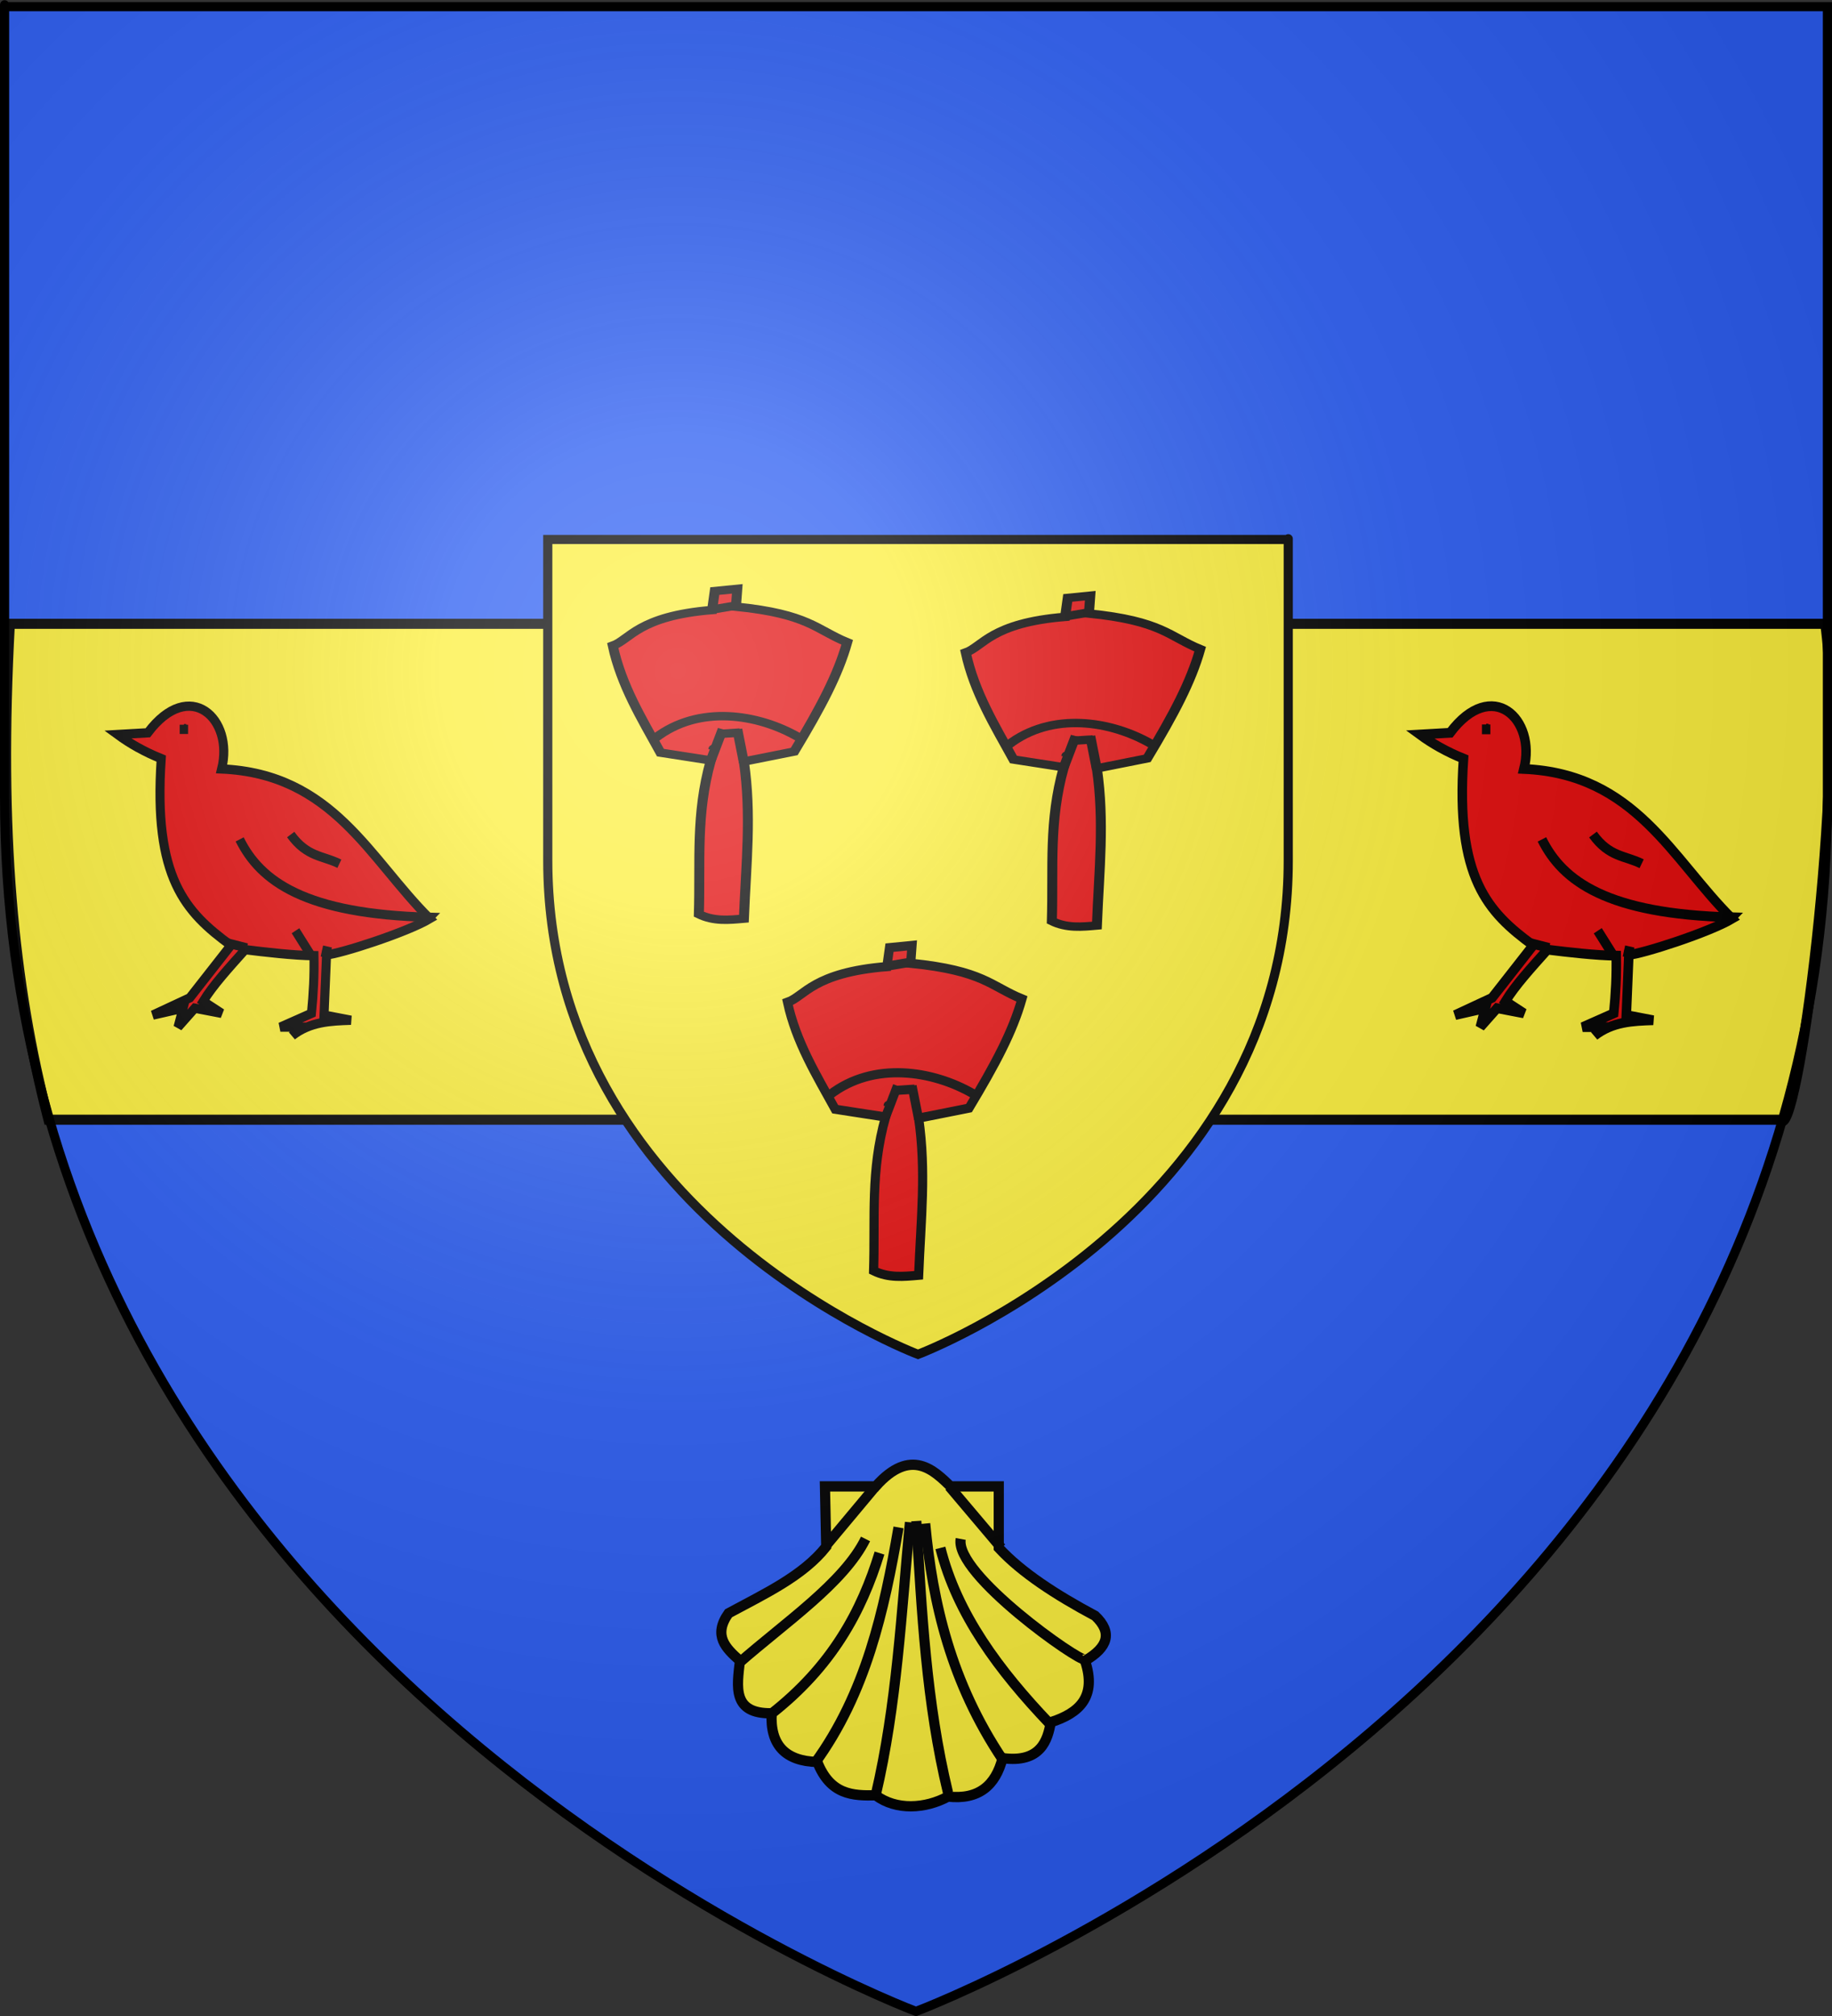 <?xml version="1.0" encoding="UTF-8" standalone="no"?>
<svg
   xmlns:dc="http://purl.org/dc/elements/1.1/"
   xmlns:cc="http://web.resource.org/cc/"
   xmlns:rdf="http://www.w3.org/1999/02/22-rdf-syntax-ns#"
   xmlns:svg="http://www.w3.org/2000/svg"
   xmlns="http://www.w3.org/2000/svg"
   xmlns:xlink="http://www.w3.org/1999/xlink"
   xmlns:sodipodi="http://sodipodi.sourceforge.net/DTD/sodipodi-0.dtd"
   xmlns:inkscape="http://www.inkscape.org/namespaces/inkscape"
   height="660"
   width="600"
   version="1.0"
   id="svg2"
   sodipodi:version="0.32"
   inkscape:version="0.44.1"
   sodipodi:docname="blason authon.svg"
   sodipodi:docbase="C:\Documents and Settings\Matthieu\Mes documents\Mes images\Inkscape"
   inkscape:export-filename="/Users/olivier/Desktop/Blason Rouge/Blason_Vide_3D.png"
   inkscape:export-xdpi="144"
   inkscape:export-ydpi="144">
  <rect width="100%" height="100%" fill="#333333" stroke="none"/>
  <sodipodi:namedview
     inkscape:window-height="544"
     inkscape:window-width="800"
     inkscape:pageshadow="2"
     inkscape:pageopacity="0.0"
     guidetolerance="10.0"
     gridtolerance="10.0"
     objecttolerance="10.0"
     borderopacity="1.0"
     bordercolor="#666666"
     pagecolor="#ffffff"
     id="base"
     showgrid="false"
     height="660px"
     inkscape:zoom="0.22273864"
     inkscape:cx="456.07352"
     inkscape:cy="-16.554023"
     inkscape:window-x="-4"
     inkscape:window-y="-4"
     inkscape:current-layer="layer3"
     showguides="true"
     inkscape:guide-bbox="true" />
  <desc
     id="desc4">Flag of Canton of Valais (Wallis)</desc>
  <defs
     id="defs6">
    <linearGradient
       id="linearGradient2893">
      <stop
         style="stop-color:white;stop-opacity:0.314;"
         offset="0"
         id="stop2895" />
      <stop
         id="stop2897"
         offset="0.19"
         style="stop-color:white;stop-opacity:0.251;" />
      <stop
         style="stop-color:#6b6b6b;stop-opacity:0.125;"
         offset="0.6"
         id="stop2901" />
      <stop
         style="stop-color:black;stop-opacity:0.125;"
         offset="1"
         id="stop2899" />
    </linearGradient>
    <linearGradient
       id="linearGradient2885">
      <stop
         id="stop2887"
         offset="0"
         style="stop-color:white;stop-opacity:1;" />
      <stop
         style="stop-color:white;stop-opacity:1;"
         offset="0.229"
         id="stop2891" />
      <stop
         id="stop2889"
         offset="1"
         style="stop-color:black;stop-opacity:1;" />
    </linearGradient>
    <linearGradient
       id="linearGradient2955">
      <stop
         id="stop2867"
         offset="0"
         style="stop-color:#fd0000;stop-opacity:1;" />
      <stop
         style="stop-color:#e77275;stop-opacity:0.659;"
         offset="0.5"
         id="stop2873" />
      <stop
         style="stop-color:black;stop-opacity:0.323;"
         offset="1"
         id="stop2959" />
    </linearGradient>
    <radialGradient
       inkscape:collect="always"
       xlink:href="#linearGradient2955"
       id="radialGradient2961"
       cx="225.524"
       cy="218.901"
       fx="225.524"
       fy="218.901"
       r="300"
       gradientTransform="matrix(-4.167939e-4,2.183,-1.884,-3.599562e-4,615.597,-289.121)"
       gradientUnits="userSpaceOnUse" />
    <polygon
       id="star"
       transform="scale(53,53)"
       points="0,-1 0.588,0.809 -0.951,-0.309 0.951,-0.309 -0.588,0.809 0,-1 " />
    <clipPath
       id="clip">
      <path
         d="M 0,-200 L 0,600 L 300,600 L 300,-200 L 0,-200 z "
         id="path10" />
    </clipPath>
    <radialGradient
       inkscape:collect="always"
       xlink:href="#linearGradient2955"
       id="radialGradient1911"
       gradientUnits="userSpaceOnUse"
       gradientTransform="matrix(-4.167939e-4,2.183,-1.884,-3.599562e-4,615.597,-289.121)"
       cx="225.524"
       cy="218.901"
       fx="225.524"
       fy="218.901"
       r="300" />
    <radialGradient
       inkscape:collect="always"
       xlink:href="#linearGradient2955"
       id="radialGradient2865"
       gradientUnits="userSpaceOnUse"
       gradientTransform="matrix(0,1.749,-1.593,-1.049767e-7,551.788,-191.29)"
       cx="225.524"
       cy="218.901"
       fx="225.524"
       fy="218.901"
       r="300" />
    <radialGradient
       inkscape:collect="always"
       xlink:href="#linearGradient2955"
       id="radialGradient2871"
       gradientUnits="userSpaceOnUse"
       gradientTransform="matrix(0,1.386,-1.323,-5.741131e-8,-158.082,-109.541)"
       cx="225.524"
       cy="218.901"
       fx="225.524"
       fy="218.901"
       r="300" />
    <radialGradient
       inkscape:collect="always"
       xlink:href="#linearGradient2893"
       id="radialGradient3163"
       gradientUnits="userSpaceOnUse"
       gradientTransform="matrix(1.353,0,0,1.349,-77.629,-85.747)"
       cx="221.445"
       cy="226.331"
       fx="221.445"
       fy="226.331"
       r="300" />
  </defs>
  <g
     inkscape:groupmode="layer"
     id="layer3"
     inkscape:label="Fond écu"
     style="display:inline">
    <path
       id="path2855"
       style="fill:#2b5df2;fill-opacity:1;fill-rule:evenodd;stroke:none;stroke-width:1px;stroke-linecap:butt;stroke-linejoin:miter;stroke-opacity:1"
       d="M 300,658.5 C 300,658.5 598.5,546.18 598.5,260.728 C 598.5,-24.723 598.5,2.176 598.5,2.176 L 1.5,2.176 L 1.5,260.728 C 1.5,546.18 300,658.5 300,658.5 z "
       sodipodi:nodetypes="cccccc" />
    <path
       d="M 3.231,204.219 C -0.466,272.432 4.29,322.129 15.873,366.574 L 583.082,366.574 C 588.267,376.254 604.741,254.273 597.78,204.219 L 3.231,204.219 z "
       style="fill:#fcef3c;fill-opacity:1;fill-rule:evenodd;stroke:black;stroke-width:3.29;stroke-linecap:butt;stroke-linejoin:miter;stroke-miterlimit:4;stroke-dasharray:none;stroke-opacity:1;display:inline"
       id="path2007"
       sodipodi:nodetypes="ccccc" />
    <path
       id="path2896"
       style="fill:#fcef3c;fill-opacity:1;fill-rule:evenodd;stroke:black;stroke-width:3;stroke-linecap:butt;stroke-linejoin:miter;stroke-miterlimit:4;stroke-dasharray:none;stroke-opacity:1;display:inline"
       d="M 300.657,443.389 C 300.657,443.389 421.915,397.734 421.915,281.707 C 421.915,165.68 421.915,176.614 421.915,176.614 L 179.4,176.614 L 179.4,281.707 C 179.4,397.734 300.657,443.389 300.657,443.389 z "
       sodipodi:nodetypes="cccccc" />
    <g
       id="g7473"
       transform="matrix(3.118,0,0,3.196,-5.469,19.405)"
       style="stroke-width:0.95;stroke-miterlimit:4;stroke-dasharray:none">
      <path
         sodipodi:nodetypes="ccccccccccccccccccccccc"
         id="path6552"
         d="M 14.105,69.169 L 17.278,68.992 C 21.681,63.267 26.353,67.555 25.036,72.695 C 36.758,73.195 40.576,81.916 46.898,88.033 C 44.469,89.441 37.458,91.642 36.055,91.736 L 35.79,97.907 L 38.611,98.436 C 36.478,98.507 34.344,98.575 32.441,100.022 L 33.322,99.141 L 31.206,99.141 L 34.468,97.73 C 34.679,95.673 34.77,93.881 34.733,91.824 C 32.617,91.803 29.62,91.462 27.504,91.207 C 25.821,93.041 24.096,94.89 23.096,96.496 L 25.036,97.73 L 22.215,97.201 L 20.452,99.141 L 20.981,97.201 L 17.807,97.907 L 21.686,96.144 L 26.005,90.766 C 21.222,87.351 17.843,83.874 18.689,71.637 C 16.913,70.938 15.411,70.102 14.105,69.169 z "
         style="fill:#e20909;fill-opacity:1;fill-rule:evenodd;stroke:black;stroke-width:0.95;stroke-linecap:butt;stroke-linejoin:miter;stroke-opacity:1;stroke-miterlimit:4;stroke-dasharray:none" />
      <path
         sodipodi:nodetypes="cccc"
         id="path6554"
         d="M 26.928,79.912 C 29.098,84.201 33.809,87.565 46.875,87.891 L 46.751,88.016 L 47,87.891"
         style="fill:none;fill-rule:evenodd;stroke:black;stroke-width:0.95;stroke-linecap:butt;stroke-linejoin:miter;stroke-opacity:1;stroke-miterlimit:4;stroke-dasharray:none" />
      <path
         id="path6556"
         d="M 21.069,68.568 L 21.318,68.568"
         style="fill:none;fill-rule:evenodd;stroke:black;stroke-width:0.95;stroke-linecap:butt;stroke-linejoin:miter;stroke-opacity:1;stroke-miterlimit:4;stroke-dasharray:none" />
      <path
         sodipodi:nodetypes="cc"
         id="path6558"
         d="M 32.289,79.414 C 33.993,81.733 35.697,81.573 37.401,82.406"
         style="fill:none;fill-rule:evenodd;stroke:black;stroke-width:0.95;stroke-linecap:butt;stroke-linejoin:miter;stroke-opacity:1;stroke-miterlimit:4;stroke-dasharray:none" />
      <path
         id="path6560"
         d="M 35.905,92.005 L 36.154,90.883"
         style="fill:none;fill-rule:evenodd;stroke:black;stroke-width:0.95;stroke-linecap:butt;stroke-linejoin:miter;stroke-opacity:1;stroke-miterlimit:4;stroke-dasharray:none" />
      <path
         id="path6564"
         d="M 20.628,68.64 L 21.51,68.64"
         style="fill:none;fill-rule:evenodd;stroke:black;stroke-width:0.95;stroke-linecap:butt;stroke-linejoin:miter;stroke-opacity:1;stroke-miterlimit:4;stroke-dasharray:none" />
      <path
         id="path6566"
         d="M 25.565,90.502 L 27.68,91.031"
         style="fill:none;fill-rule:evenodd;stroke:black;stroke-width:0.95;stroke-linecap:butt;stroke-linejoin:miter;stroke-opacity:1;stroke-miterlimit:4;stroke-dasharray:none" />
      <path
         sodipodi:nodetypes="cc"
         id="path6568"
         d="M 34.38,91.736 L 32.793,89.268"
         style="fill:none;fill-rule:evenodd;stroke:black;stroke-width:0.95;stroke-linecap:butt;stroke-linejoin:miter;stroke-opacity:1;stroke-miterlimit:4;stroke-dasharray:none" />
    </g>
    <g
       style="display:inline"
       id="g7492"
       transform="matrix(3.118,0,0,3.196,421.04,19.405)">
      <path
         sodipodi:nodetypes="ccccccccccccccccccccccc"
         id="path7494"
         d="M 14.105,69.169 L 17.278,68.992 C 21.681,63.267 26.353,67.555 25.036,72.695 C 36.758,73.195 40.576,81.916 46.898,88.033 C 44.469,89.441 37.458,91.642 36.055,91.736 L 35.79,97.907 L 38.611,98.436 C 36.478,98.507 34.344,98.575 32.441,100.022 L 33.322,99.141 L 31.206,99.141 L 34.468,97.73 C 34.679,95.673 34.77,93.881 34.733,91.824 C 32.617,91.803 29.62,91.462 27.504,91.207 C 25.821,93.041 24.096,94.89 23.096,96.496 L 25.036,97.73 L 22.215,97.201 L 20.452,99.141 L 20.981,97.201 L 17.807,97.907 L 21.686,96.144 L 26.005,90.766 C 21.222,87.351 17.843,83.874 18.689,71.637 C 16.913,70.938 15.411,70.102 14.105,69.169 z "
         style="fill:#e20909;fill-opacity:1;fill-rule:evenodd;stroke:black;stroke-width:1px;stroke-linecap:butt;stroke-linejoin:miter;stroke-opacity:1" />
      <path
         sodipodi:nodetypes="cccc"
         id="path7496"
         d="M 26.928,79.912 C 29.098,84.201 33.809,87.565 46.875,87.891 L 46.751,88.016 L 47,87.891"
         style="fill:none;fill-rule:evenodd;stroke:black;stroke-width:1px;stroke-linecap:butt;stroke-linejoin:miter;stroke-opacity:1" />
      <path
         id="path7498"
         d="M 21.069,68.568 L 21.318,68.568"
         style="fill:none;fill-rule:evenodd;stroke:black;stroke-width:1px;stroke-linecap:butt;stroke-linejoin:miter;stroke-opacity:1" />
      <path
         sodipodi:nodetypes="cc"
         id="path7500"
         d="M 32.289,79.414 C 33.993,81.733 35.697,81.573 37.401,82.406"
         style="fill:none;fill-rule:evenodd;stroke:black;stroke-width:1px;stroke-linecap:butt;stroke-linejoin:miter;stroke-opacity:1" />
      <path
         id="path7502"
         d="M 35.905,92.005 L 36.154,90.883"
         style="fill:none;fill-rule:evenodd;stroke:black;stroke-width:1px;stroke-linecap:butt;stroke-linejoin:miter;stroke-opacity:1" />
      <path
         id="path7504"
         d="M 20.628,68.64 L 21.51,68.64"
         style="fill:none;fill-rule:evenodd;stroke:black;stroke-width:1px;stroke-linecap:butt;stroke-linejoin:miter;stroke-opacity:1" />
      <path
         id="path7506"
         d="M 25.565,90.502 L 27.68,91.031"
         style="fill:none;fill-rule:evenodd;stroke:black;stroke-width:1px;stroke-linecap:butt;stroke-linejoin:miter;stroke-opacity:1" />
      <path
         sodipodi:nodetypes="cc"
         id="path7508"
         d="M 34.38,91.736 L 32.793,89.268"
         style="fill:none;fill-rule:evenodd;stroke:black;stroke-width:1px;stroke-linecap:butt;stroke-linejoin:miter;stroke-opacity:1" />
    </g>
    <g
       id="g8411"
       transform="matrix(4.921,0,0,4.138,-74.779,-65.719)"
       style="stroke-width:0.665;stroke-miterlimit:4;stroke-dasharray:none">
      <path
         sodipodi:nodetypes="ccccccccccccc"
         id="path7510"
         d="M 71.581,66.7 C 69.514,65.698 69.011,64.455 64.176,63.879 L 64.264,62.469 L 62.766,62.645 L 62.589,64.144 C 57.68,64.614 57.118,66.492 55.978,66.965 C 56.55,70.109 57.902,72.734 59.151,75.427 L 62.501,76.045 C 61.494,80.335 61.815,83.92 61.708,88.21 C 62.707,88.792 63.706,88.666 64.705,88.562 C 64.857,84.08 65.218,80.386 64.705,76.133 L 68.055,75.339 C 69.833,71.825 70.964,69.286 71.581,66.7 z "
         style="fill:#e20909;fill-opacity:1;fill-rule:evenodd;stroke:black;stroke-width:0.665;stroke-linecap:butt;stroke-linejoin:miter;stroke-opacity:1;stroke-miterlimit:4;stroke-dasharray:none" />
      <path
         id="path7512"
         d="M 62.677,75.163 C 62.677,75.134 62.677,75.104 62.677,75.163 z "
         style="fill:none;fill-rule:evenodd;stroke:black;stroke-width:0.665;stroke-linecap:butt;stroke-linejoin:miter;stroke-opacity:1;stroke-miterlimit:4;stroke-dasharray:none" />
      <path
         sodipodi:nodetypes="cc"
         id="path7514"
         d="M 62.501,76.045 L 63.294,73.576"
         style="fill:none;fill-rule:evenodd;stroke:black;stroke-width:0.665;stroke-linecap:butt;stroke-linejoin:miter;stroke-opacity:1;stroke-miterlimit:4;stroke-dasharray:none" />
      <path
         sodipodi:nodetypes="cc"
         id="path7516"
         d="M 64.705,76.221 L 64.264,73.576"
         style="fill:none;fill-rule:evenodd;stroke:black;stroke-width:0.665;stroke-linecap:butt;stroke-linejoin:miter;stroke-opacity:1;stroke-miterlimit:4;stroke-dasharray:none" />
      <path
         sodipodi:nodetypes="cc"
         id="path7518"
         d="M 63.294,73.929 L 64.44,73.841"
         style="fill:none;fill-rule:evenodd;stroke:black;stroke-width:0.665;stroke-linecap:butt;stroke-linejoin:miter;stroke-opacity:1;stroke-miterlimit:4;stroke-dasharray:none" />
      <path
         id="path7520"
         d="M 59.151,75.427 C 59.151,75.398 59.151,75.369 59.151,75.427 z "
         style="fill:none;fill-rule:evenodd;stroke:black;stroke-width:0.665;stroke-linecap:butt;stroke-linejoin:miter;stroke-opacity:1;stroke-miterlimit:4;stroke-dasharray:none" />
      <path
         sodipodi:nodetypes="cc"
         id="path7522"
         d="M 68.319,74.193 C 65.641,72.361 61.71,71.614 58.799,74.281"
         style="fill:none;fill-rule:evenodd;stroke:black;stroke-width:0.665;stroke-linecap:butt;stroke-linejoin:miter;stroke-opacity:1;stroke-miterlimit:4;stroke-dasharray:none" />
      <path
         id="path7524"
         d="M 62.413,64.144 L 64.176,63.791 L 62.413,64.144 z "
         style="fill:none;fill-rule:evenodd;stroke:black;stroke-width:0.665;stroke-linecap:butt;stroke-linejoin:miter;stroke-opacity:1;stroke-miterlimit:4;stroke-dasharray:none" />
    </g>
    <g
       style="display:inline;stroke-width:0.665;stroke-miterlimit:4;stroke-dasharray:none"
       id="g8430"
       transform="matrix(4.921,0,0,4.138,40.828,-63.474)">
      <path
         sodipodi:nodetypes="ccccccccccccc"
         id="path8432"
         d="M 71.581,66.7 C 69.514,65.698 69.011,64.455 64.176,63.879 L 64.264,62.469 L 62.766,62.645 L 62.589,64.144 C 57.68,64.614 57.118,66.492 55.978,66.965 C 56.55,70.109 57.902,72.734 59.151,75.427 L 62.501,76.045 C 61.494,80.335 61.815,83.92 61.708,88.21 C 62.707,88.792 63.706,88.666 64.705,88.562 C 64.857,84.08 65.218,80.386 64.705,76.133 L 68.055,75.339 C 69.833,71.825 70.964,69.286 71.581,66.7 z "
         style="fill:#e20909;fill-opacity:1;fill-rule:evenodd;stroke:black;stroke-width:0.665;stroke-linecap:butt;stroke-linejoin:miter;stroke-opacity:1;stroke-miterlimit:4;stroke-dasharray:none" />
      <path
         id="path8434"
         d="M 62.677,75.163 C 62.677,75.134 62.677,75.104 62.677,75.163 z "
         style="fill:none;fill-rule:evenodd;stroke:black;stroke-width:0.665;stroke-linecap:butt;stroke-linejoin:miter;stroke-opacity:1;stroke-miterlimit:4;stroke-dasharray:none" />
      <path
         sodipodi:nodetypes="cc"
         id="path8436"
         d="M 62.501,76.045 L 63.294,73.576"
         style="fill:none;fill-rule:evenodd;stroke:black;stroke-width:0.665;stroke-linecap:butt;stroke-linejoin:miter;stroke-opacity:1;stroke-miterlimit:4;stroke-dasharray:none" />
      <path
         sodipodi:nodetypes="cc"
         id="path8438"
         d="M 64.705,76.221 L 64.264,73.576"
         style="fill:none;fill-rule:evenodd;stroke:black;stroke-width:0.665;stroke-linecap:butt;stroke-linejoin:miter;stroke-opacity:1;stroke-miterlimit:4;stroke-dasharray:none" />
      <path
         sodipodi:nodetypes="cc"
         id="path8440"
         d="M 63.294,73.929 L 64.44,73.841"
         style="fill:none;fill-rule:evenodd;stroke:black;stroke-width:0.665;stroke-linecap:butt;stroke-linejoin:miter;stroke-opacity:1;stroke-miterlimit:4;stroke-dasharray:none" />
      <path
         id="path8442"
         d="M 59.151,75.427 C 59.151,75.398 59.151,75.369 59.151,75.427 z "
         style="fill:none;fill-rule:evenodd;stroke:black;stroke-width:0.665;stroke-linecap:butt;stroke-linejoin:miter;stroke-opacity:1;stroke-miterlimit:4;stroke-dasharray:none" />
      <path
         sodipodi:nodetypes="cc"
         id="path8444"
         d="M 68.319,74.193 C 65.641,72.361 61.71,71.614 58.799,74.281"
         style="fill:none;fill-rule:evenodd;stroke:black;stroke-width:0.665;stroke-linecap:butt;stroke-linejoin:miter;stroke-opacity:1;stroke-miterlimit:4;stroke-dasharray:none" />
      <path
         id="path8446"
         d="M 62.413,64.144 L 64.176,63.791 L 62.413,64.144 z "
         style="fill:none;fill-rule:evenodd;stroke:black;stroke-width:0.665;stroke-linecap:butt;stroke-linejoin:miter;stroke-opacity:1;stroke-miterlimit:4;stroke-dasharray:none" />
    </g>
    <path
       style="fill:#e20909;fill-opacity:1;fill-rule:evenodd;stroke:black;stroke-width:3;stroke-linecap:butt;stroke-linejoin:miter;stroke-opacity:1;stroke-miterlimit:4;stroke-dasharray:none"
       d="M 334.702,327.026 C 324.532,322.879 322.057,317.737 298.263,315.353 L 298.697,309.516 L 291.323,310.245 L 290.455,316.447 C 266.297,318.393 263.53,326.163 257.921,328.12 C 260.737,341.133 267.391,351.995 273.537,363.141 L 290.021,365.694 C 285.067,383.448 286.648,398.283 286.117,416.036 C 291.034,418.445 295.95,417.925 300.866,417.495 C 301.617,398.946 303.391,383.66 300.866,366.059 L 317.35,362.776 C 326.1,348.232 331.664,337.728 334.702,327.026 z "
       id="path8450"
       sodipodi:nodetypes="ccccccccccccc" />
    <path
       style="fill:none;fill-rule:evenodd;stroke:black;stroke-width:3;stroke-linecap:butt;stroke-linejoin:miter;stroke-opacity:1;stroke-miterlimit:4;stroke-dasharray:none"
       d="M 290.889,362.046 C 290.889,361.925 290.889,361.803 290.889,362.046 z "
       id="path8452" />
    <path
       style="fill:none;fill-rule:evenodd;stroke:black;stroke-width:3;stroke-linecap:butt;stroke-linejoin:miter;stroke-opacity:1;stroke-miterlimit:4;stroke-dasharray:none"
       d="M 290.021,365.694 L 293.926,355.48"
       id="path8454"
       sodipodi:nodetypes="cc" />
    <path
       style="fill:none;fill-rule:evenodd;stroke:black;stroke-width:3;stroke-linecap:butt;stroke-linejoin:miter;stroke-opacity:1;stroke-miterlimit:4;stroke-dasharray:none"
       d="M 300.866,366.424 L 298.697,355.48"
       id="path8456"
       sodipodi:nodetypes="cc" />
    <path
       style="fill:none;fill-rule:evenodd;stroke:black;stroke-width:3;stroke-linecap:butt;stroke-linejoin:miter;stroke-opacity:1;stroke-miterlimit:4;stroke-dasharray:none"
       d="M 293.926,356.939 L 299.565,356.574"
       id="path8458"
       sodipodi:nodetypes="cc" />
    <path
       style="fill:none;fill-rule:evenodd;stroke:black;stroke-width:3;stroke-linecap:butt;stroke-linejoin:miter;stroke-opacity:1;stroke-miterlimit:4;stroke-dasharray:none"
       d="M 273.537,363.141 C 273.537,363.019 273.537,362.897 273.537,363.141 z "
       id="path8460" />
    <path
       style="fill:none;fill-rule:evenodd;stroke:black;stroke-width:3;stroke-linecap:butt;stroke-linejoin:miter;stroke-opacity:1;stroke-miterlimit:4;stroke-dasharray:none"
       d="M 318.652,358.034 C 305.471,350.452 286.127,347.359 271.802,358.398"
       id="path8462"
       sodipodi:nodetypes="cc" />
    <path
       style="fill:none;fill-rule:evenodd;stroke:black;stroke-width:3;stroke-linecap:butt;stroke-linejoin:miter;stroke-opacity:1;stroke-miterlimit:4;stroke-dasharray:none"
       d="M 289.588,316.447 L 298.263,314.988 L 289.588,316.447 z "
       id="path8464" />
    <g
       id="g10266"
       transform="matrix(3.333,0,0,3.366,32.085,37.19)">
      <path
         sodipodi:nodetypes="ccccccccccccccccc"
         id="path9359"
         d="M 71.435,133.52 L 76.422,133.52 C 79.911,129.633 82.208,132.039 83.777,133.52 L 88.515,133.52 L 88.515,139.504 C 90.746,141.892 94.101,144.055 97.989,146.111 C 99.72,147.738 99.25,149.181 96.992,150.475 C 98.174,154.006 96.411,155.573 93.626,156.459 C 93.324,158.181 92.656,160.451 88.889,159.95 C 88.203,162.612 86.539,164.018 83.528,163.69 C 81.286,164.886 78.429,165.052 76.422,163.565 C 74.171,163.616 71.961,163.53 70.687,160.324 C 67.529,160.24 66.033,158.661 66.199,155.586 C 62.287,155.65 62.799,152.992 63.082,150.475 C 61.708,149.271 60.407,148.042 61.96,145.862 C 65.51,143.964 69.282,142.232 71.56,139.379 L 71.435,133.52 z "
         style="fill:#fcef3c;fill-opacity:1;fill-rule:evenodd;stroke:black;stroke-width:1px;stroke-linecap:butt;stroke-linejoin:miter;stroke-opacity:1" />
      <path
         sodipodi:nodetypes="cc"
         id="path9361"
         d="M 62.958,150.724 C 67.53,146.745 73.288,142.915 75.424,138.631"
         style="fill:none;fill-rule:evenodd;stroke:black;stroke-width:1px;stroke-linecap:butt;stroke-linejoin:miter;stroke-opacity:1" />
      <path
         sodipodi:nodetypes="cc"
         id="path9363"
         d="M 66.074,155.711 C 72.126,151.047 75.045,145.659 76.796,140.003"
         style="fill:none;fill-rule:evenodd;stroke:black;stroke-width:1px;stroke-linecap:butt;stroke-linejoin:miter;stroke-opacity:1" />
      <path
         sodipodi:nodetypes="cc"
         id="path9365"
         d="M 70.438,160.448 C 75.458,153.63 77.248,145.637 78.666,137.509"
         style="fill:none;fill-rule:evenodd;stroke:black;stroke-width:1px;stroke-linecap:butt;stroke-linejoin:miter;stroke-opacity:1" />
      <path
         sodipodi:nodetypes="cc"
         id="path9367"
         d="M 76.422,163.565 C 78.519,154.714 78.932,145.862 79.788,137.011"
         style="fill:none;fill-rule:evenodd;stroke:black;stroke-width:1px;stroke-linecap:butt;stroke-linejoin:miter;stroke-opacity:1" />
      <path
         sodipodi:nodetypes="cc"
         id="path9369"
         d="M 83.528,163.316 C 81.377,154.506 80.952,145.696 80.411,136.886"
         style="fill:none;fill-rule:evenodd;stroke:black;stroke-width:1px;stroke-linecap:butt;stroke-linejoin:miter;stroke-opacity:1" />
      <path
         sodipodi:nodetypes="cc"
         id="path9371"
         d="M 88.889,160.074 C 83.857,152.62 82.018,144.92 81.284,137.135"
         style="fill:none;fill-rule:evenodd;stroke:black;stroke-width:1px;stroke-linecap:butt;stroke-linejoin:miter;stroke-opacity:1" />
      <path
         sodipodi:nodetypes="cc"
         id="path9373"
         d="M 93.501,156.584 C 88.558,151.438 84.419,145.971 82.78,139.504"
         style="fill:none;fill-rule:evenodd;stroke:black;stroke-width:1px;stroke-linecap:butt;stroke-linejoin:miter;stroke-opacity:1" />
      <path
         sodipodi:nodetypes="cc"
         id="path9375"
         d="M 96.992,150.35 C 96.491,150.637 84.145,142.068 84.775,138.631"
         style="fill:none;fill-rule:evenodd;stroke:black;stroke-width:1px;stroke-linecap:butt;stroke-linejoin:miter;stroke-opacity:1" />
      <path
         id="path9377"
         d="M 88.764,139.504 L 83.653,133.52"
         style="fill:none;fill-rule:evenodd;stroke:black;stroke-width:1px;stroke-linecap:butt;stroke-linejoin:miter;stroke-opacity:1" />
      <path
         id="path9379"
         d="M 71.56,139.255 L 76.297,133.645"
         style="fill:none;fill-rule:evenodd;stroke:black;stroke-width:1px;stroke-linecap:butt;stroke-linejoin:miter;stroke-opacity:1" />
    </g>
  </g>
  <g
     inkscape:groupmode="layer"
     id="layer4"
     inkscape:label="Meubles"
     sodipodi:insensitive="true" />
  <g
     inkscape:groupmode="layer"
     id="layer2"
     inkscape:label="Reflet final"
     sodipodi:insensitive="true">
    <path
       sodipodi:nodetypes="cccccc"
       d="M 300,658.5 C 300,658.5 598.5,546.18 598.5,260.728 C 598.5,-24.723 598.5,2.176 598.5,2.176 L 1.5,2.176 L 1.5,260.728 C 1.5,546.18 300,658.5 300,658.5 z "
       style="opacity:1;fill:url(#radialGradient3163);fill-opacity:1;fill-rule:evenodd;stroke:none;stroke-width:1px;stroke-linecap:butt;stroke-linejoin:miter;stroke-opacity:1"
       id="path2875"
       inkscape:export-xdpi="144"
       inkscape:export-ydpi="144" />
  </g>
  <g
     inkscape:groupmode="layer"
     id="layer1"
     inkscape:label="Contour final"
     sodipodi:insensitive="true">
    <path
       sodipodi:nodetypes="cccccc"
       d="M 300,658.5 C 300,658.5 1.5,546.18 1.5,260.728 C 1.5,-24.723 1.5,2.176 1.5,2.176 L 598.5,2.176 L 598.5,260.728 C 598.5,546.18 300,658.5 300,658.5 z "
       style="opacity:1;fill:none;fill-opacity:1;fill-rule:evenodd;stroke:#000000;stroke-width:3;stroke-linecap:butt;stroke-linejoin:miter;stroke-miterlimit:4;stroke-dasharray:none;stroke-opacity:1"
       id="path1411"
       inkscape:export-xdpi="144"
       inkscape:export-ydpi="144" />
  </g>
</svg>
